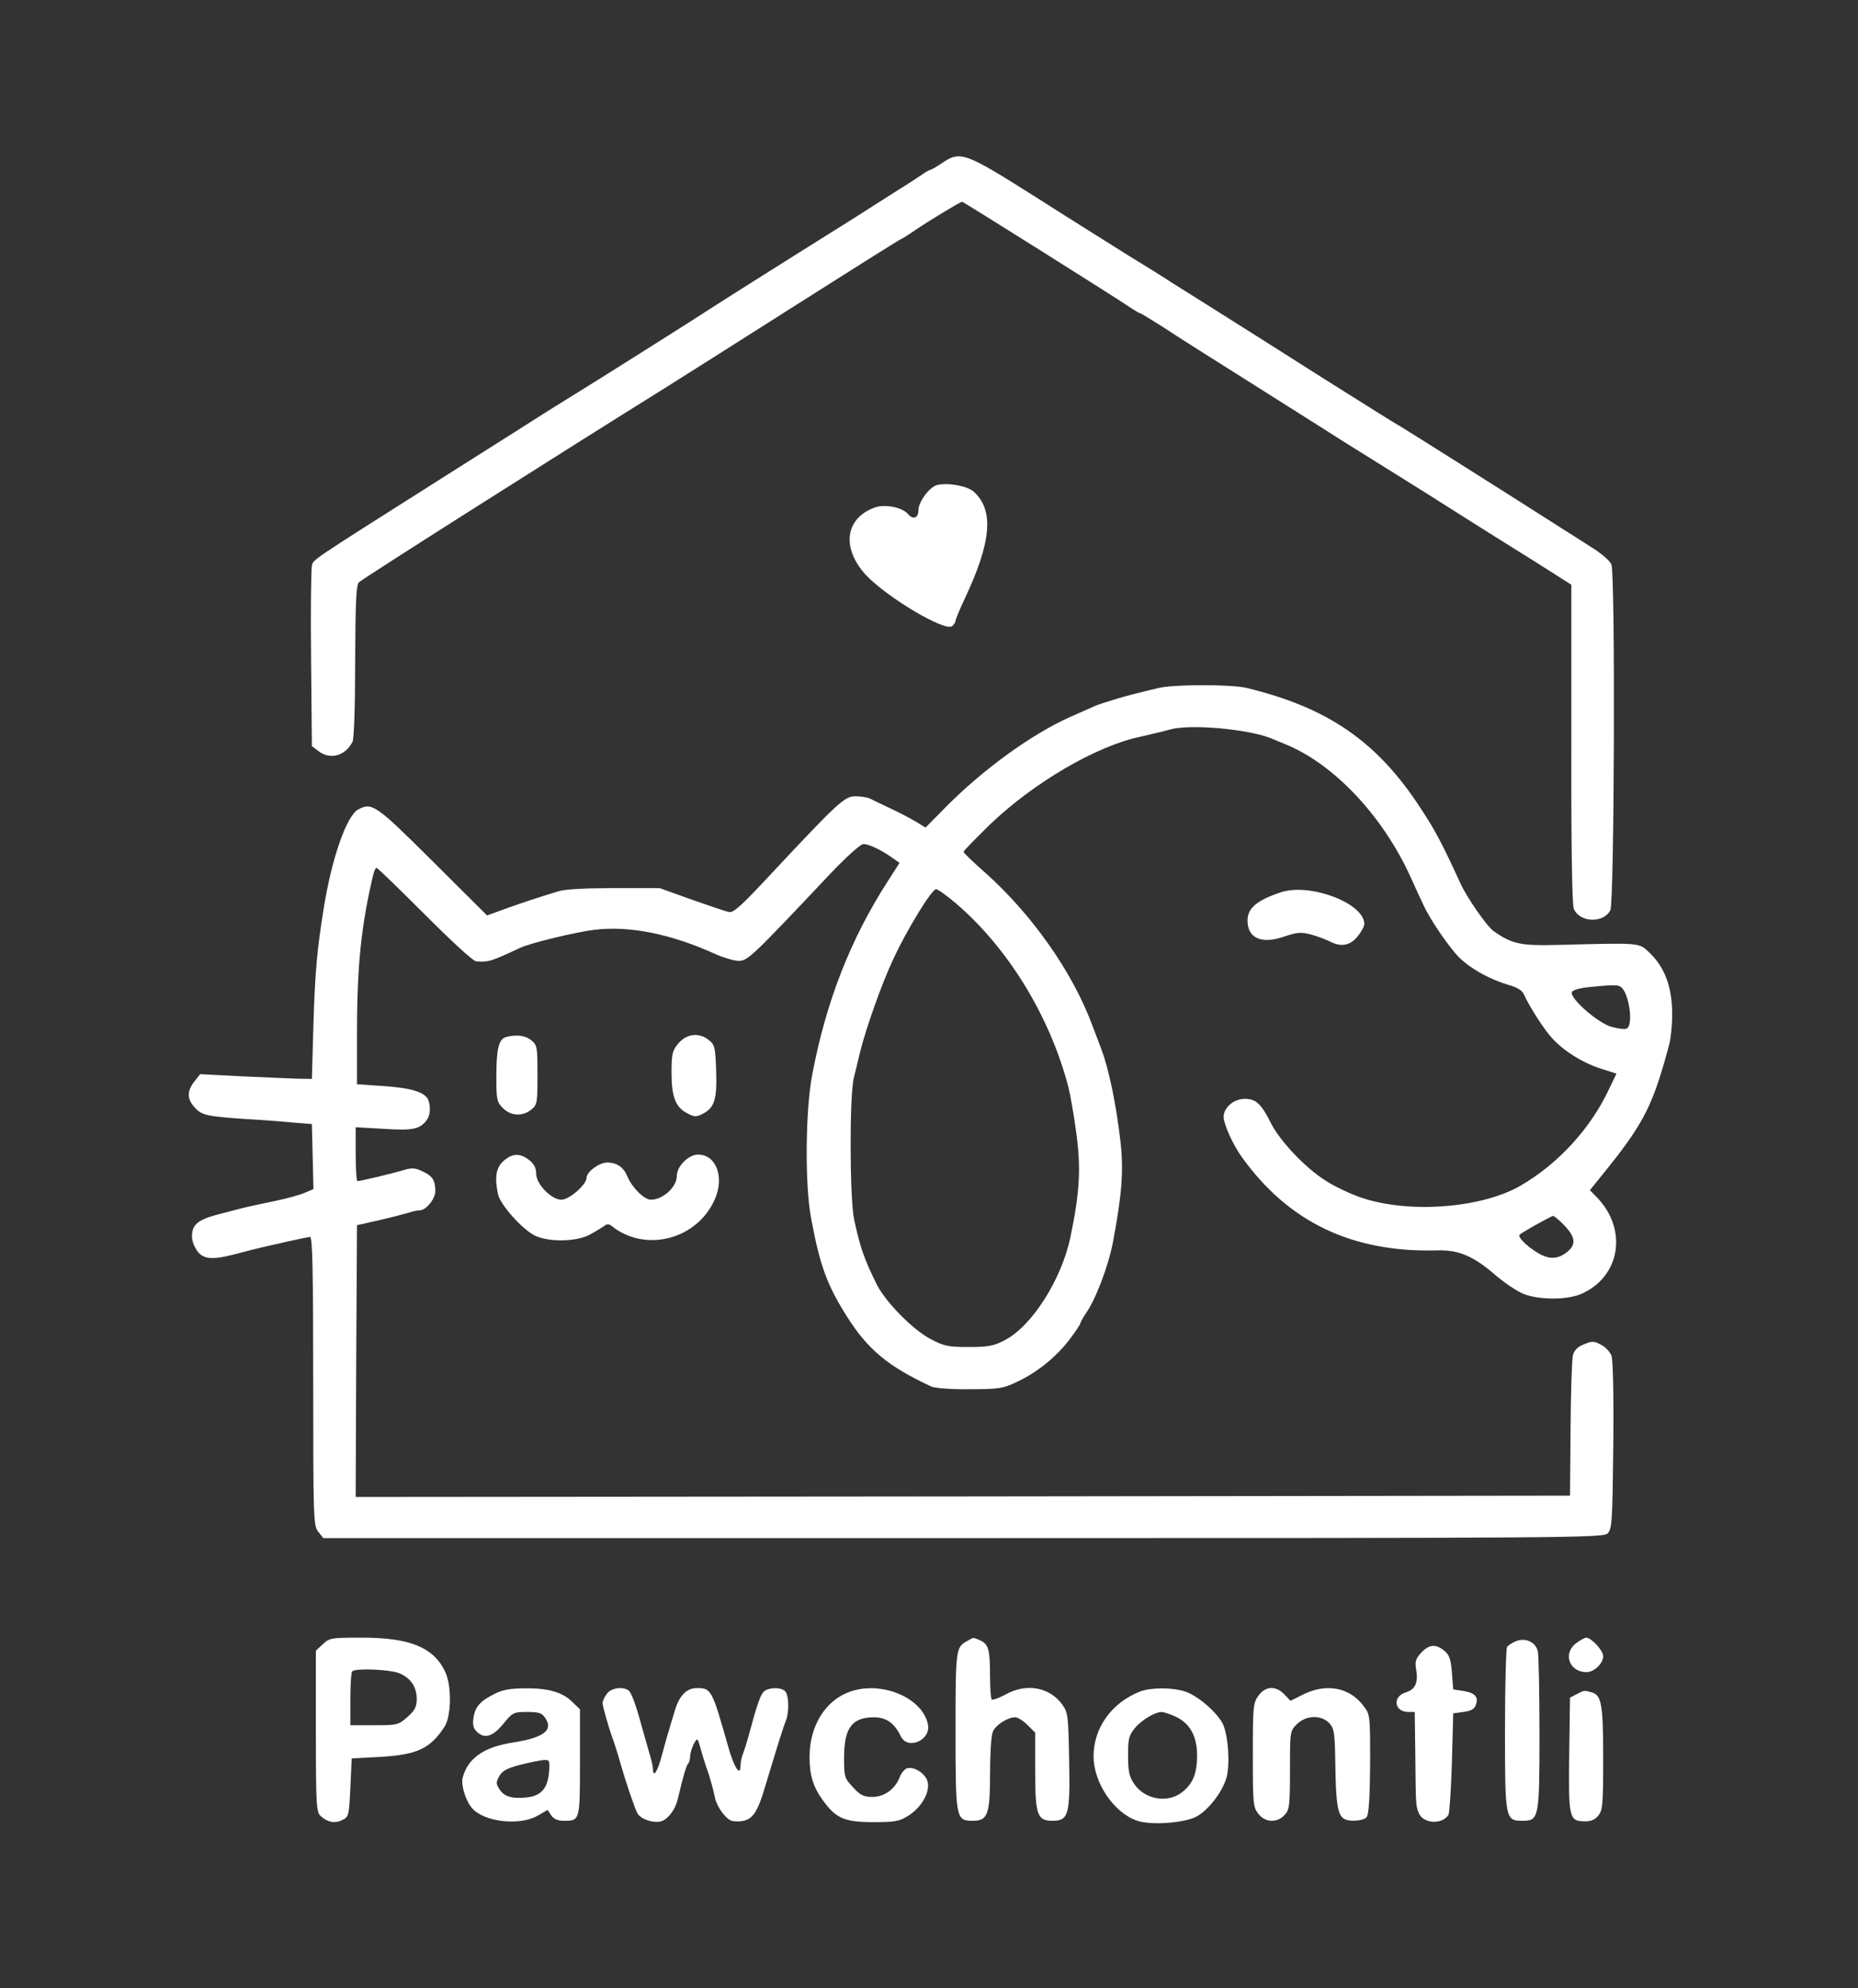 <?xml version="1.0" encoding="utf-8"?>
<!-- Generator: Adobe Illustrator 25.0.0, SVG Export Plug-In . SVG Version: 6.00 Build 0)  -->
<svg version="1.1" id="Capa_1" xmlns="http://www.w3.org/2000/svg" xmlns:xlink="http://www.w3.org/1999/xlink" x="0px" y="0px"
	 viewBox="0 0 700 749" style="enable-background:new 0 0 700 749;" xml:space="preserve">
<rect x="0" y="0" width="700" height="749" fill="#333333" stroke="none"/>
<style type="text/css">
	.st0{fill:#FFFFFF;}
</style>
<g transform="translate(0,749) scale(0.1,-0.1)">
	<path class="st0" d="M3548,6875c-20-14-40-25-43-25s-18-8-33-19c-15-10-54-36-87-56c-33-21-82-52-110-70c-27-18-149-94-270-170
		s-249-157-285-180c-126-82-506-321-554-350c-61-38-75-47-106-66c-14-9-187-119-385-244c-516-327-494-312-500-337c-3-13-5-171-3-351
		l3-328l25-19c44-34,101-18,128,35c6,12,10,134,10,304c1,220,4,287,14,297c14,14,771,494,1153,732c50,31,269,170,488,309
		s400,253,403,253c2,0,26,15,52,33c47,32,170,107,177,107c4,0,599-374,637-401c15-10,30-19,33-19s42-24,88-53c45-30,163-105,262-167
		c201-127,382-241,435-275c19-12,99-62,178-111s198-124,265-167c67-42,184-116,260-163l137-87v-597c-1-385,3-606,9-623
		c20-53,113-57,138-6c15,29,19,1263,4,1302c-5,14-39,43-78,67c-37,24-90,57-118,75c-142,91-607,385-610,385c-2,0-126,78-277,173
		c-150,95-329,209-398,252s-147,93-175,110c-27,18-99,63-160,100c-60,38-219,137-352,222C3634,6917,3619,6923,3548,6875z"/>
	<path class="st0" d="M3532,5663c-29-6-72-63-72-96c0-29-20-36-39-14c-20,25-84,38-122,26c-114-39-131-151-38-254
		c78-84,299-216,326-194c7,6,13,15,13,20s15,42,34,82c101,214,112,334,35,404C3645,5659,3575,5672,3532,5663z"/>
	<path class="st0" d="M4365,4898c-87-21-112-27-165-43c-30-9-64-20-75-25s-54-24-97-43c-144-65-324-196-462-335l-79-80l-36,22
		c-20,12-63,35-96,50c-33,16-68,32-77,37c-10,5-34,9-55,9c-41,0-65-22-323-298c-107-115-138-143-154-138c-12,2-75,24-141,47l-120,43
		h-171c-106,0-185-4-210-12c-77-23-160-51-214-71l-55-20l-206,205c-214,213-227,222-280,194c-43-24-99-182-129-370
		c-25-155-33-237-39-435l-6-210l-55,1c-30,1-125,5-211,9l-155,8l-22-28c-28-36-28-66,2-98c26-29,46-33,191-43c55-3,134-9,175-13
		l75-6l3-123l3-122l-33-14c-18-8-69-22-113-31s-98-21-120-26c-22-6-58-15-80-21c-77-19-103-35-110-67c-4-19-1-40,9-59
		c24-47,56-52,153-27c32,9,76,20,98,25s69,16,105,24s71,15,78,16c9,0,12-115,12-544c0-521,1-545,19-567l19-24h2411
		c2300,0,2411,1,2428,18c16,16,18,46,21,330c2,194-1,323-7,340c-6,14-23,33-40,41c-26,14-33,14-64,1c-23-9-37-23-41-41
		c-4-14-8-139-9-278l-2-251l-2288-3l-2287-2l2,512l3,512l80,18c44,10,94,23,111,28c17,6,37,10,45,10c24,0,59,43,59,72
		c0,41-10,57-47,74c-28,14-41,15-71,6c-42-13-165-42-175-42c-4,0-7,46-7,102v101l106-6c108-7,135-2,161,32c14,18,16,50,7,76
		c-12,30-64,46-167,53l-102,7v190c0,260,16,410,62,603c3,12,8,22,12,22s85-79,181-175c103-103,182-176,194-177c48-3,54-1,166,51
		c37,18,212,60,280,68c132,16,289-16,454-91c31-14,71-26,89-26c34,0,49,14,345,328c60,63,114,112,125,112c20,0,67-22,109-52l27-19
		l-43-67c-142-220-234-456-286-731c-26-135-28-417-4-542c33-178,60-251,136-371c78-123,155-187,317-262c14-6,75-11,145-10
		c109,0,126,3,176,27c77,36,146,92,197,157c23,30,42,59,43,63c0,5,10,22,21,39c36,50,85,178,102,268c34,180,41,272,28,382
		c-16,138-43,268-71,343c-4,11-20,54-36,95c-74,199-226,414-401,571c-46,40-83,76-83,80c0,3,45,49,99,102c165,158,400,296,566,331
		c44,10,94,22,111,27c73,22,292,3,381-32c15-6,39-16,53-22c185-74,371-272,476-505c19-42,40-88,47-102c24-54,98-161,134-197
		c45-44,116-83,187-104c35-10,52-21,59-39c18-41,77-133,106-163c43-47,112-90,178-112l63-20l-26-54c-69-150-192-285-335-368
		c-147-85-419-106-598-46c-40,13-102,42-137,65c-75,47-171,148-205,215c-37,74-57,93-99,93s-80-33-80-68c0-27,35-105,69-152
		c176-245,415-359,733-351c83,3,139-21,223-94c33-28,80-60,105-70c58-23,162-23,215-1c148,63,179,240,64,362l-29,30l71,88
		c134,168,169,239,228,462c6,23,11,73,11,111c0,103-27,177-85,233c-41,39-29,38-340,30c-148-4-178,3-248,52c-26,19-99,124-124,178
		c-68,148-94,199-151,285c-163,251-349,379-655,453C4641,4912,4423,4912,4365,4898z M3602,4086c196-168,353-424,423-691
		c7-27,21-106,30-174c18-133,13-223-22-391c-33-160-146-338-249-390c-40-21-62-25-134-25c-77,0-93,3-144,30c-67,35-170,140-203,206
		c-48,97-62,138-85,244c-17,78-18,471-1,535c6,25,17,68,23,95c23,93,82,259,126,353c52,111,144,262,161,262
		C3533,4140,3567,4116,3602,4086z M6106,3772c31-21,49-142,23-157c-6-4-31-1-57,6c-51,14-158,107-150,131c3,8,28,15,64,19
		C6079,3780,6094,3780,6106,3772z M5889,2878c47-48,51-76,15-105c-35-28-69-29-111-3c-42,25-76,60-68,68c7,8,117,69,126,71
		C5855,2909,5872,2895,5889,2878z"/>
	<path class="st0" d="M4825,4128c-90-30-125-60-125-106c0-67,53-90,137-61c51,17,63,18,103,8c25-7,56-19,70-26c42-22,76-16,104,18
		c14,17,26,38,26,48C5140,4087,4934,4165,4825,4128z"/>
	<path class="st0" d="M1907,3583c-28-7-37-45-37-149c0-87,2-97,25-119c29-30,74-32,106-6c23,18,24,26,24,131s-1,113-24,131
		C1979,3589,1946,3593,1907,3583z"/>
	<path class="st0" d="M2556,3559c-23-27-26-39-26-110c0-92,15-131,60-154c27-14,33-14,60,0c42,22,52,55,48,163c-3,84-5,96-27,113
		C2635,3601,2587,3596,2556,3559z"/>
	<path class="st0" d="M1896,3115c-27-25-33-59-20-124c9-41,95-137,143-158c56-24,157-21,206,7c22,12,46,27,53,32c8,7,16,7,25,0
		c128-104,327-52,392,104c34,82,2,164-65,164c-36,0-80-44-80-80c0-42-52-90-98-90c-25,0-71,46-88,87c-15,36-40,53-77,53
		c-29,0-77-35-77-57c0-26-65-83-95-83c-38,0-95,59-95,98c0,21-8,37-26,51C1959,3147,1929,3145,1896,3115z"/>
	<path class="st0" d="M1216,1295l-26-24V967c0-277,2-305,18-319c26-24,54-29,82-15c24,12,25,17,30,122l5,110l111,6
		c137,8,186,32,239,114c26,41,27,155,2,207c-44,92-133,128-315,128C1249,1320,1241,1319,1216,1295z M1504,1186c43-18,66-51,66-97
		c0-30-7-43-35-68c-34-30-39-31-125-31h-90v98c0,54,3,102,7,105C1339,1206,1470,1200,1504,1186z"/>
	<path class="st0" d="M3645,1308c-44-24-45-28-45-338c0-332,1-340,65-340c56,0,65,23,65,177c0,72,4,143,10,157c9,26,56,56,85,56
		c9,0,30-13,46-29l29-29V818c0-166,8-188,65-188c61,0,67,22,63,227c-3,168-4,180-26,211c-48,66-136,82-215,37c-25-13-47-21-51-18
		c-3,4-6,43-6,87c0,101-6,121-36,135C3665,1322,3670,1322,3645,1308z"/>
	<path class="st0" d="M5710,1306c-14-6-28-15-32-21c-4-5-8-145-8-310c0-338,1-345,65-345c63,0,65,9,65,326c0,155-3,295-6,311
		C5787,1303,5747,1322,5710,1306z"/>
	<path class="st0" d="M5938,1299c-51-38-26-109,39-109c29,0,63,33,63,60c0,22-45,70-64,70C5970,1320,5953,1310,5938,1299z"/>
	<path class="st0" d="M5354,1263c-20-22-24-34-19-60c9-51-2-78-38-89c-52-15-45-74,9-74h24l2-152c2-198,2-199,12-226
		c14-42,87-49,113-10c4,7,10,96,13,198l5,185l39,5c28,4,41,11,46,26c12,30-3,46-46,53l-39,6l-5,64c-4,50-10,67-29,82
		C5409,1297,5384,1295,5354,1263z"/>
	<path class="st0" d="M1865,1109c-55-27-75-49-81-90c-4-26-1-40,11-52c29-30,61-21,101,28c35,43,39,45,90,45c46,0,56-4,69-24
		c30-45-7-73-122-91c-111-17-171-60-190-133c-7-28,12-88,36-115c45-52,181-67,248-27l36,21l14-21c9-13,25-20,46-20c62,0,62-1,62,219
		v201l-27,26c-37,38-91,54-178,53C1926,1129,1894,1124,1865,1109z M2068,809c-6-58-30-85-83-91c-55-6-85,3-102,29c-15,22-15,28-2,51
		c11,20,29,30,79,43c36,9,76,17,89,18C2071,860,2072,858,2068,809z"/>
	<path class="st0" d="M2286,1108c-9-12-16-28-16-34c0-12,27-106,40-139c4-11,16-47,25-80c21-74,55-175,66-196c12-24,65-40,93-30
		c25,10,50,44,59,81c22,93,33,129,40,136c4,4,7,17,7,28c1,12,7,32,14,46c14,24,14,24,26-20c7-25,16-54,20-65c12-32,28-88,34-120
		c8-35,44-83,66-86c66-7,88,15,119,118c51,169,73,239,82,261c13,32,11,96-3,110c-16,16-60,15-79,0c-14-12-27-50-60-173
		c-6-22-15-50-20-63s-9-32-9-43c0-46-25-8-47,72c-60,212-63,219-117,219c-40,0-68-29-85-90c-8-25-17-56-21-70c-5-14-16-55-26-92
		c-16-62-34-90-34-52c0,8-7,39-16,67c-8,29-20,70-26,92c-23,85-40,130-51,137C2343,1137,2301,1130,2286,1108z"/>
	<path class="st0" d="M3201,1116c-92-33-151-129-151-245c0-69,13-113,51-165c49-67,80-81,189-81c86,0,99,3,135,26
		c52,34,84,97,67,134c-13,29-53,51-77,42c-8-4-20-18-25-32c-17-45-58-75-103-75c-33,0-46,6-73,36c-32,34-34,39-34,110
		c0,113,29,153,111,154c48,0,78-21,103-72c26-53,114-14,102,45C3476,1094,3320,1159,3201,1116z"/>
	<path class="st0" d="M4295,1117c-107-42-175-137-175-244c0-100,77-214,165-243c54-18,181-8,225,17c45,26,96,93,111,146
		c14,53,6,162-15,204c-24,45-97,107-144,121C4413,1133,4334,1132,4295,1117z M4421,1026c60-25,89-74,89-150c0-64-14-102-50-133
		c-54-49-145-36-187,26c-19,28-23,48-23,107c0,64,3,76,27,105c25,29,73,58,99,59C4382,1040,4403,1034,4421,1026z"/>
	<path class="st0" d="M4741,1101c-20-27-21-43-21-224s1-196,21-221c26-33,70-35,99-4c18,20,20,35,20,169c0,145,0,147,26,173
		c35,34,91,36,122,4c19-21,21-36,23-163c2-139,9-183,32-197c20-13,74-9,86,6c8,10,12,73,13,200c0,186,0,186-26,220
		c-52,69-140,85-226,42l-48-24l-23,24C4807,1140,4767,1138,4741,1101z"/>
	<path class="st0" d="M5940,1107l-25-13l-3-215c-3-239,0-250,57-251c24-1,40,6,53,22c16,20,18,43,18,216c0,203-6,238-44,248
		C5968,1122,5969,1122,5940,1107z"/>
</g>
</svg>
